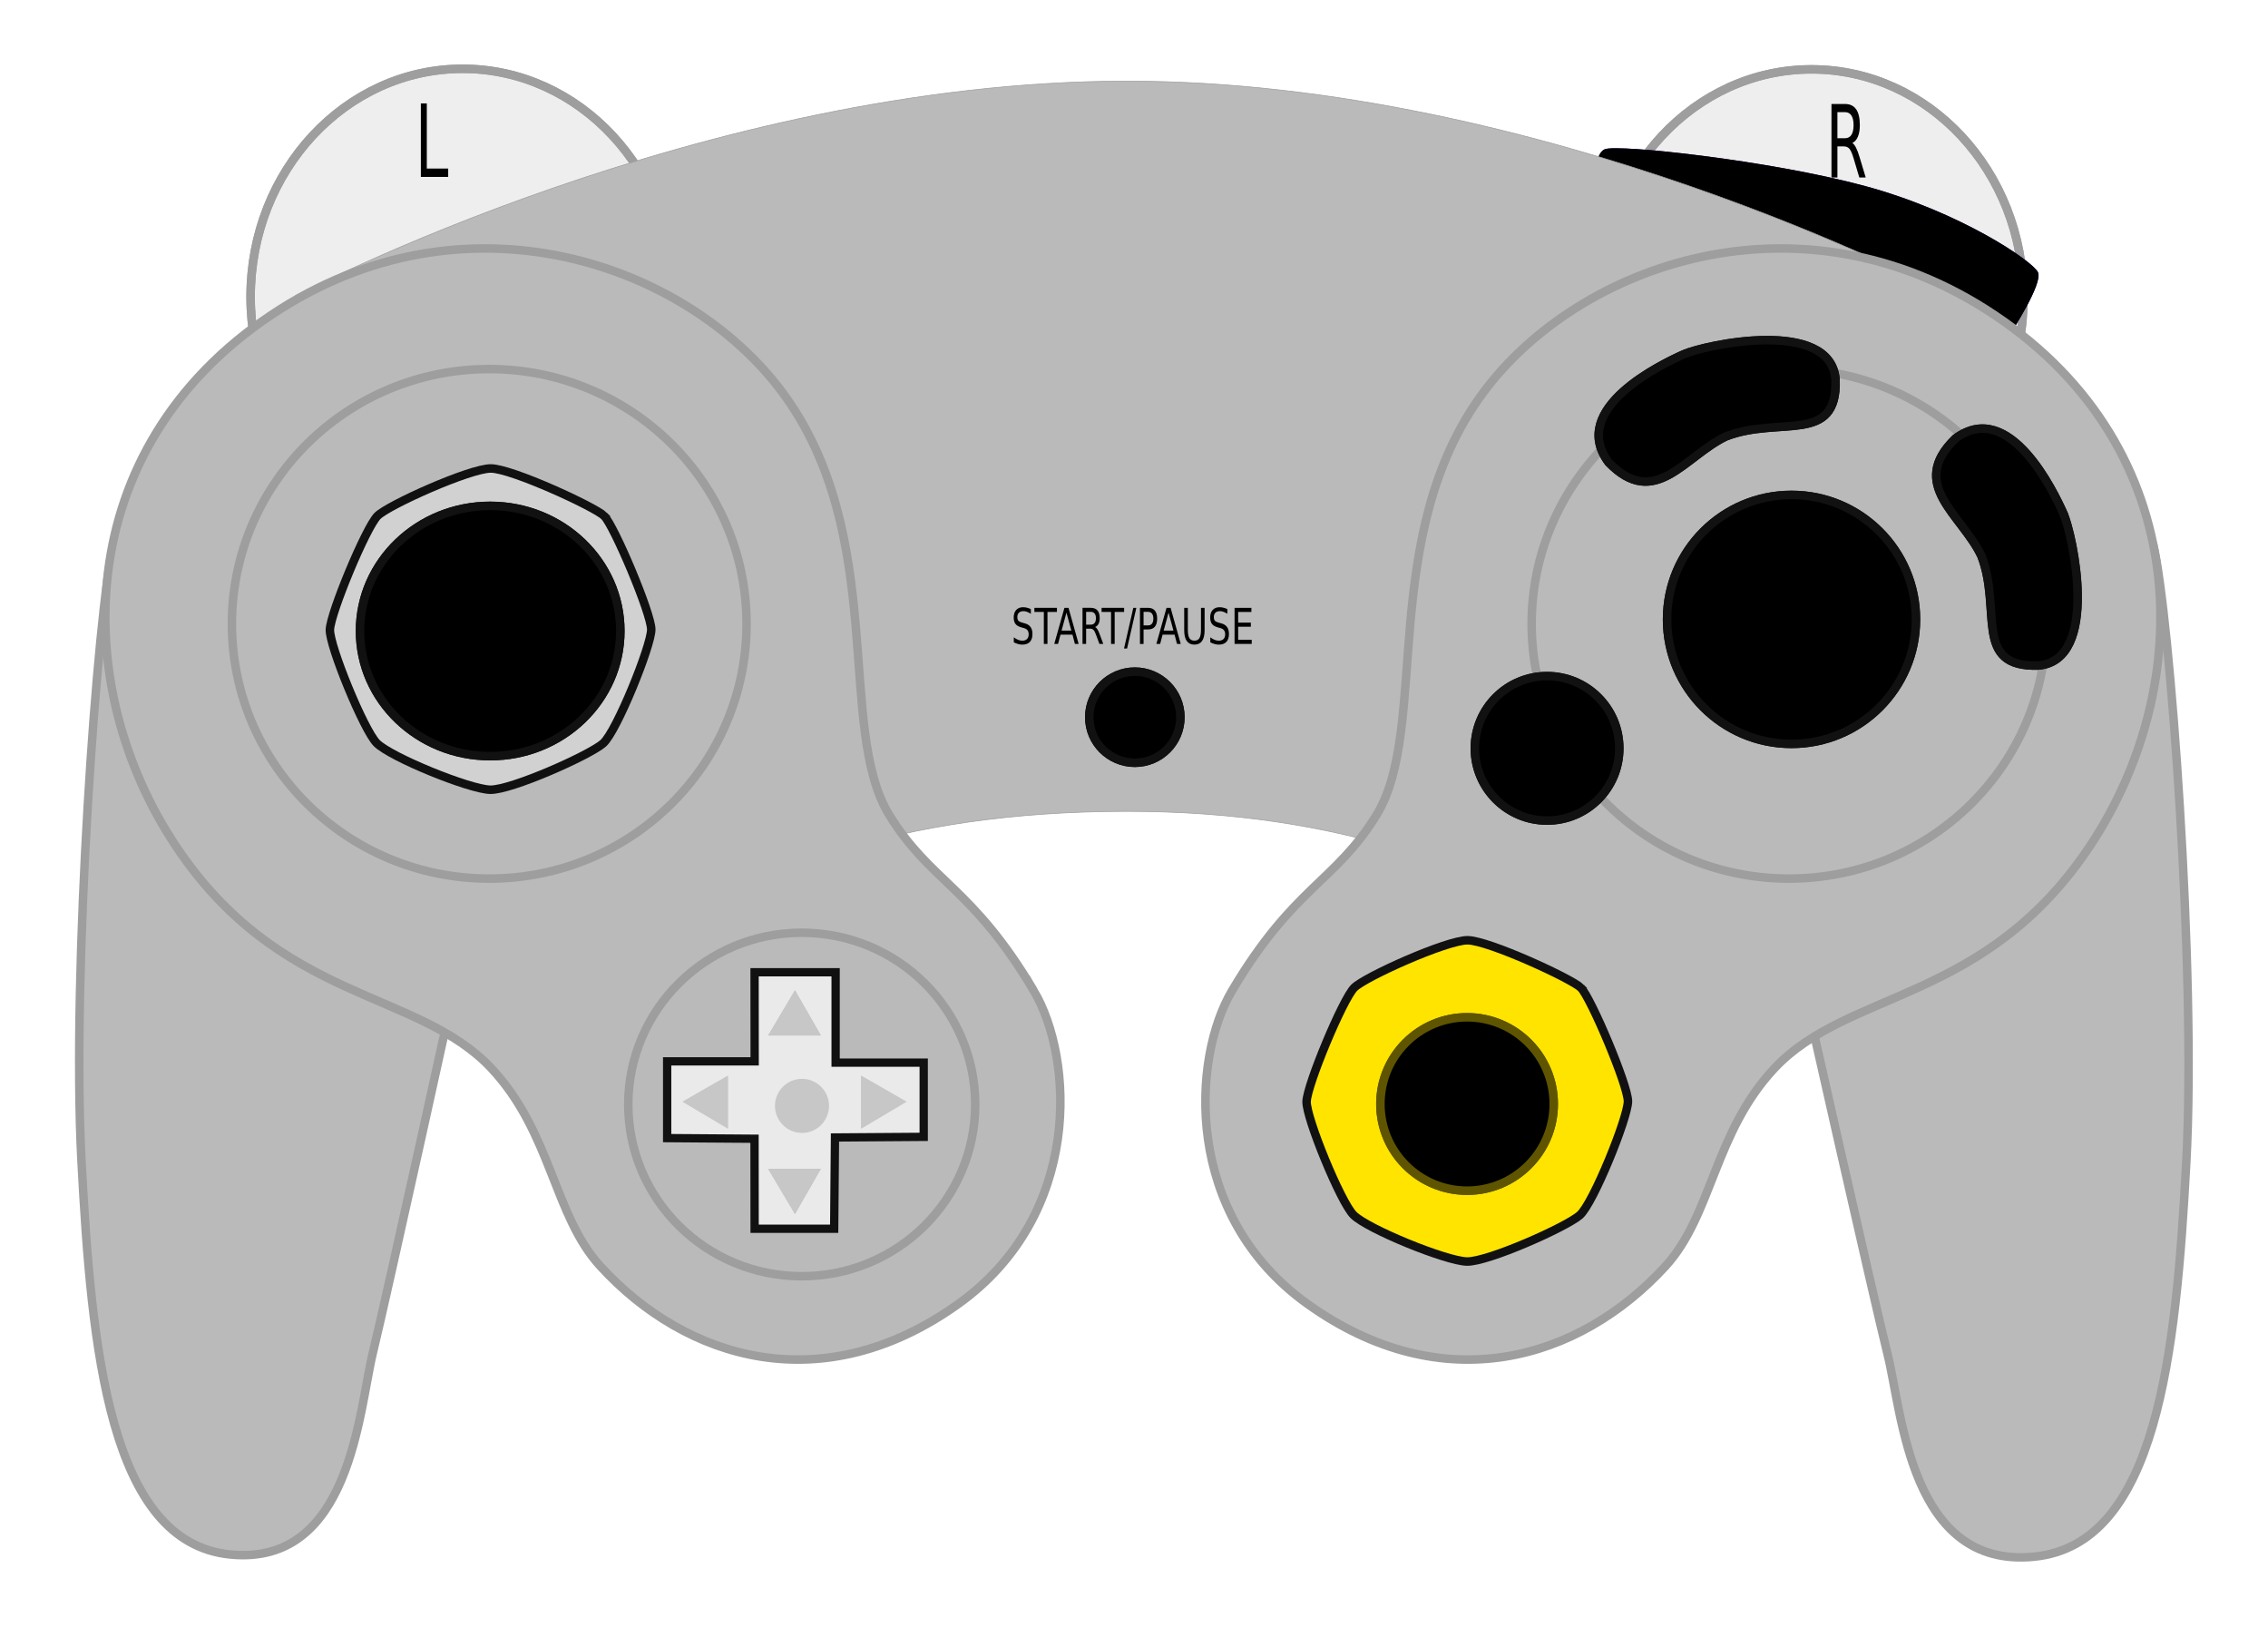 <?xml version="1.0" encoding="UTF-8"?>
<svg xmlns="http://www.w3.org/2000/svg" width="320" height="230.975" version="1.0">
	<g style="fill:#eeeeee;stroke:#9e9e9e;stroke-width:1.2">
		<ellipse cx="65.268" cy="41.864" rx="29.909" ry="32.161"/>
		<ellipse cx="255.594" cy="41.943" rx="29.909" ry="32.161"/>
		<g fill-opacity="0" style="fill:#ff0000">
			<ellipse id="button-l1" cx="65.268" cy="41.864" rx="29.909" ry="32.161"/>
			<ellipse id="button-r1" cx="255.594" cy="41.943" rx="29.909" ry="32.161"/>
		</g>
	</g>
	<g style="font-size:11px;font-family:KhmerUI-Bold" transform="scale(0.773,1.293)">
		<path d="m 76.819,11.282 1.085,0 0,7.106 3.905,0 0,0.913 -4.99,0 0,-8.019 z"/>
		<path d="m 338.096,15.602 q 0.349,0.118 0.677,0.505 0.333,0.387 0.666,1.063 l 1.101,2.191 -1.166,0 -1.026,-2.057 q -0.397,-0.806 -0.773,-1.069 -0.371,-0.263 -1.015,-0.263 l -1.182,0 0,3.389 -1.085,0 0,-8.019 2.449,0 q 1.375,0 2.052,0.575 0.677,0.575 0.677,1.735 0,0.757 -0.354,1.257 -0.349,0.5 -1.021,0.693 z m -2.718,-3.368 0,2.847 1.364,0 q 0.784,0 1.182,-0.36 0.403,-0.365 0.403,-1.069 0,-0.704 -0.403,-1.058 -0.397,-0.36 -1.182,-0.36 l -1.364,0 z"/>
	</g>
	<path style="fill:#490094" d="m 4875.807,533.154 c -9.153,-20.295 -141.297,-109.763 -312.959,-156.143 -171.663,-46.381 -446.049,-75.91 -470.474,-66.579 -24.426,9.331 -20.68,96.067 -20.68,96.067 l 755.056,236.362 c 0,10e-4 58.209,-89.412 49.057,-109.707 z" transform="matrix(0.078,0,0,0.078,-92.762,-3.168)"/>
	<path id="button-r2" class="straight-button" d="m 4875.807,533.154 c -9.153,-20.295 -141.297,-109.763 -312.959,-156.143 -171.663,-46.381 -446.049,-75.91 -470.474,-66.579 -24.426,9.331 -20.68,96.067 -20.68,96.067 l 755.056,236.362 c 0,10e-4 58.209,-89.412 49.057,-109.707 z" transform="matrix(0.078,0,0,0.078,-92.762,-3.168)"/>
	<g style="fill:#bababa;stroke:#9e9e9e;stroke-width:1.2">
		<path d="m 3228,136 c -767.991,0 -1504,388 -1504,388 l 460,1390 c 0,0 194.991,-457.373 1044,-457.373 779.869,0 1036,437.373 1036,437.373 L 4700,516 c 0,0 -719.978,-380 -1472,-380 z" transform="matrix(0.078,0,0,0.078,-92.762,0.832)"/>
		<path d="m 16.03,76.612 c -2.269,9.488 -5.955,60.318 -4.537,87.088 1.418,26.77 3.97,53.879 20.984,55.574 17.014,1.694 18.149,-20.332 20.134,-28.465 1.985,-8.133 12.194,-54.557 12.194,-54.557 0,0 -46.506,-69.128 -48.775,-59.64 z"/>
		<path d="m 303.822,76.925 c -2.324,-9.488 -49.968,59.64 -49.968,59.64 0,0 10.458,46.424 12.492,54.557 2.034,8.133 3.196,30.159 20.626,28.465 17.431,-1.694 20.045,-28.803 21.498,-55.574 1.453,-26.77 -2.324,-77.6 -4.648,-87.088 z"/>
		<path d="M 145.851,139.735 C 137.144,125.063 131.306,124.447 125.47,114.964 117.945,102.736 125.353,75.566 110.42,55.389 96.956,37.198 65.656,26.142 38.303,44.415 9.903,63.387 9.77,96.778 24.82,119.354 c 14.762,22.143 34.07,20.185 44.524,31.355 8.499,9.081 8.767,20.706 15.364,27.906 12.134,13.245 31.375,18.978 50.482,5.33 17.559,-12.542 16.345,-34.633 10.661,-44.211 z"/>
		<path d="m 281.384,44.415 c -27.353,-18.273 -58.653,-7.218 -72.117,10.974 -14.933,20.177 -7.525,47.346 -15.05,59.575 -5.836,9.483 -11.674,10.099 -20.381,24.771 -5.684,9.578 -6.898,31.669 10.661,44.211 19.107,13.648 38.347,7.915 50.482,-5.33 6.597,-7.201 6.865,-18.825 15.364,-27.906 10.454,-11.17 29.762,-9.212 44.524,-31.355 15.05,-22.576 14.917,-55.967 -13.483,-74.939 z"/>
	</g>
	<ellipse style="fill:#bababa;stroke:#9e9e9e;stroke-width:1.2" cx="69.028" cy="87.997" rx="36.306" ry="35.936"/>
	<path style="fill:#d1d1d1;stroke:#111111;stroke-width:1.2" d="m 85.26,72.788 c -1.255,-1.255 -13.07,-6.708 -16.019,-6.708 -2.948,0 -14.429,5.145 -15.977,6.693 -1.623,1.623 -6.641,13.696 -6.718,16.054 -0.075,2.303 4.806,14.19 6.615,16 1.989,1.989 13.049,6.497 15.998,6.571 2.948,0.074 14.051,-4.874 15.941,-6.543 1.917,-1.693 6.788,-13.766 6.788,-16.056 0,-2.285 -5.231,-14.613 -6.629,-16.01 z"/>
	<ellipse id="button-l3-shadow" style="fill:#9e9e9e;stroke:#111111;stroke-width:1.2" cx="69.16" cy="89.009" rx="18.365" ry="17.651"/>
	<ellipse id="button-l3" class="straight-button" style="stroke:#111111;stroke-width:1.2" cx="69.16" cy="89.009" rx="18.365" ry="17.651"/>
<!--
	<g style="fill:#eeeeee;stroke:#9e9e9e;stroke-width:1.2">
		<ellipse cx="69.036072" cy="89.084496" rx="15.632814" ry="14.761612"/>
		<ellipse cx="69.022522" cy="89.496895" rx="9.7160978" ry="9.1746731"/>
		<ellipse cx="69.191055" cy="89.490311" rx="3.3015404" ry="3.117564"/>
	</g>
-->
	<path style="fill:#ffe400;stroke:#111111;stroke-width:1.2" d="m 223.066,139.339 c -1.255,-1.255 -13.07,-6.708 -16.019,-6.708 -2.948,0 -14.429,5.145 -15.977,6.693 -1.623,1.623 -6.641,13.696 -6.718,16.054 -0.075,2.303 4.806,14.19 6.615,16 1.989,1.989 13.049,6.497 15.998,6.571 2.948,0.074 14.052,-4.874 15.941,-6.543 1.917,-1.694 6.788,-13.766 6.788,-16.056 0,-2.285 -5.231,-14.613 -6.629,-16.01 z"/>
	<circle id="button-r3-shadow" style="fill:#ffe400;stroke:#5f5500;stroke-width:1.2;" cx="206.994" cy="155.726" r="12.229"/>
	<circle id="button-r3" class="straight-button" style="stroke:#5f5500;stroke-width:1.2;" cx="206.994" cy="155.726" r="12.229"/>
<!--
	<path d="m 244.0304,130.42061 0,1.14404 q -0.54786,-0.51025 -1.1709,-0.76269 -0.61768,-0.25245 -1.31592,-0.25245 -1.375,0 -2.10547,0.84327 -0.73047,0.83789 -0.73047,2.42773 0,1.58447 0.73047,2.42774 0.73047,0.83789 2.10547,0.83789 0.69824,0 1.31592,-0.25245 0.62304,-0.25244 1.1709,-0.76269 l 0,1.1333 q -0.56934,0.38672 -1.2085,0.58008 -0.63379,0.19336 -1.34277,0.19336 -1.8208,0 -2.86817,-1.11182 -1.04736,-1.11719 -1.04736,-3.04541 0,-1.93359 1.04736,-3.04541 1.04737,-1.11719 2.86817,-1.11719 0.71972,0 1.35351,0.19336 0.63916,0.18799 1.19776,0.56934 z"/>
-->
	<ellipse style="fill:#bababa;stroke:#9e9e9e;stroke-width:1.2" cx="113.121" cy="155.795" rx="24.476" ry="24.227"/>
	<polygon points="2396.055,2047.527 2554.116,2048.664 2554.279,2211.444 2698.174,2211.444 2699.645,2046.391 2860.153,2045.253 2860.153,1910.992 2700.822,1910.992 2700.822,1747.592 2554.194,1747.592 2554.356,1908.718 2396.055,1908.718 " style="fill:#eaeaea;stroke:#111111;stroke-width:15" transform="matrix(0.078,0,0,0.078,-92.762,0.832)"/>
	<g style="fill:#c7c7c7">
		<polygon points="2578.651,1862 2674.235,1862 2627.297,1780.071 " transform="matrix(0.078,0,0,0.078,-92.762,0.832)"/>
		<polygon points="2627.297,2184.928 2674.235,2103 2578.651,2103 " transform="matrix(0.078,0,0,0.078,-92.762,0.832)"/>
		<polygon points="2505.953,2030.302 2505.953,1934.718 2424.024,1981.656 " transform="matrix(0.078,0,0,0.078,-92.762,0.832)"/>
		<polygon points="2746.953,2030.302 2828.881,1981.656 2746.953,1934.718 " transform="matrix(0.078,0,0,0.078,-92.762,0.832)"/>
		<g class="straight-button">
			<polygon id="button-du" points="2578.651,1862 2674.235,1862 2627.297,1780.071 " transform="matrix(0.078,0,0,0.078,-92.762,0.832)"/>
			<polygon id="button-dd" points="2627.297,2184.928 2674.235,2103 2578.651,2103 " transform="matrix(0.078,0,0,0.078,-92.762,0.832)"/>
			<polygon id="button-dl" points="2505.953,2030.302 2505.953,1934.718 2424.024,1981.656 " transform="matrix(0.078,0,0,0.078,-92.762,0.832)"/>
			<polygon id="button-dr" points="2746.953,2030.302 2828.881,1981.656 2746.953,1934.718 " transform="matrix(0.078,0,0,0.078,-92.762,0.832)"/>
		</g>
		<circle cx="113.156" cy="155.994" r="3.813"/>
	</g>
	<circle style="fill:#eaeaea;stroke:#111111;stroke-width:1.2" cx="160.118" cy="101.168" r="6.428"/>
	<circle id="button-st" class="straight-button" style="stroke:#111111;stroke-width:1.2" cx="160.118" cy="101.168" r="6.428"/>
	<g transform="scale(0.859,1.164)">
		<path d="m 169.321,73.804 0,0.577 q -0.337,-0.161 -0.636,-0.24 -0.299,-0.079 -0.577,-0.079 -0.483,0 -0.747,0.188 -0.261,0.188 -0.261,0.533 0,0.29 0.173,0.439 0.176,0.146 0.662,0.237 l 0.357,0.073 q 0.662,0.126 0.976,0.445 0.316,0.316 0.316,0.85 0,0.636 -0.428,0.964 -0.425,0.328 -1.248,0.328 -0.311,0 -0.662,-0.07 -0.349,-0.07 -0.724,-0.208 l 0,-0.609 q 0.36,0.202 0.706,0.305 0.346,0.103 0.68,0.103 0.507,0 0.782,-0.199 0.275,-0.199 0.275,-0.568 0,-0.322 -0.199,-0.504 -0.196,-0.182 -0.647,-0.272 l -0.36,-0.07 q -0.662,-0.132 -0.958,-0.413 -0.296,-0.281 -0.296,-0.782 0,-0.58 0.407,-0.914 0.41,-0.334 1.128,-0.334 0.308,0 0.627,0.056 0.319,0.056 0.653,0.167 z"/>
		<path d="m 169.902,73.66 3.7,0 0,0.498 -1.553,0 0,3.876 -0.595,0 0,-3.876 -1.553,0 0,-0.498 z"/>
		<path d="m 175.169,74.243 -0.803,2.177 1.608,0 -0.806,-2.177 z m -0.334,-0.583 0.671,0 1.667,4.374 -0.615,0 -0.398,-1.122 -1.972,0 -0.398,1.122 -0.624,0 1.67,-4.374 z"/>
		<path d="m 179.883,75.983 q 0.19,0.064 0.369,0.275 0.182,0.211 0.363,0.58 l 0.601,1.195 -0.636,0 -0.56,-1.122 q -0.217,-0.439 -0.422,-0.583 -0.202,-0.144 -0.554,-0.144 l -0.645,0 0,1.849 -0.592,0 0,-4.374 1.336,0 q 0.75,0 1.119,0.313 0.369,0.313 0.369,0.946 0,0.413 -0.193,0.686 -0.19,0.272 -0.557,0.378 z m -1.482,-1.837 0,1.553 0.744,0 q 0.428,0 0.645,-0.196 0.22,-0.199 0.22,-0.583 0,-0.384 -0.22,-0.577 -0.217,-0.196 -0.645,-0.196 l -0.744,0 z"/>
		<path d="m 180.941,73.66 3.7,0 0,0.498 -1.553,0 0,3.876 -0.595,0 0,-3.876 -1.553,0 0,-0.498 z"/>
		<path d="m 186.15,73.66 0.498,0 -1.523,4.931 -0.498,0 1.523,-4.931 z"/>
		<path d="m 187.834,74.146 0,1.644 0.744,0 q 0.413,0 0.639,-0.214 0.226,-0.214 0.226,-0.609 0,-0.393 -0.226,-0.606 -0.226,-0.214 -0.639,-0.214 l -0.744,0 z m -0.592,-0.486 1.336,0 q 0.735,0 1.11,0.334 0.378,0.331 0.378,0.973 0,0.647 -0.378,0.979 -0.375,0.331 -1.11,0.331 l -0.744,0 0,1.758 -0.592,0 0,-4.374 z"/>
		<path d="m 191.939,74.243 -0.803,2.177 1.608,0 -0.806,-2.177 z m -0.334,-0.583 0.671,0 1.667,4.374 -0.615,0 -0.398,-1.122 -1.972,0 -0.398,1.122 -0.624,0 1.67,-4.374 z"/>
		<path d="m 194.511,73.66 0.595,0 0,2.657 q 0,0.703 0.255,1.014 0.255,0.308 0.826,0.308 0.568,0 0.823,-0.308 0.255,-0.311 0.255,-1.014 l 0,-2.657 0.595,0 0,2.73 q 0,0.855 -0.425,1.292 -0.422,0.437 -1.248,0.437 -0.829,0 -1.254,-0.437 -0.422,-0.437 -0.422,-1.292 l 0,-2.73 z"/>
		<path d="m 201.595,73.804 0,0.577 q -0.337,-0.161 -0.636,-0.24 -0.299,-0.079 -0.577,-0.079 -0.483,0 -0.747,0.188 -0.261,0.188 -0.261,0.533 0,0.29 0.173,0.439 0.176,0.146 0.662,0.237 l 0.357,0.073 q 0.662,0.126 0.976,0.445 0.316,0.316 0.316,0.85 0,0.636 -0.428,0.964 -0.425,0.328 -1.248,0.328 -0.311,0 -0.662,-0.07 -0.349,-0.07 -0.724,-0.208 l 0,-0.609 q 0.36,0.202 0.706,0.305 0.346,0.103 0.68,0.103 0.507,0 0.782,-0.199 0.275,-0.199 0.275,-0.568 0,-0.322 -0.199,-0.504 -0.196,-0.182 -0.647,-0.272 l -0.36,-0.07 q -0.662,-0.132 -0.958,-0.413 -0.296,-0.281 -0.296,-0.782 0,-0.58 0.407,-0.914 0.41,-0.334 1.128,-0.334 0.308,0 0.627,0.056 0.319,0.056 0.653,0.167 z"/>
		<path d="m 202.781,73.66 2.766,0 0,0.498 -2.174,0 0,1.295 2.083,0 0,0.498 -2.083,0 0,1.585 2.227,0 0,0.498 -2.818,0 0,-4.374 z"/>
	</g>
	<ellipse style="fill:#bababa;stroke:#9e9e9e;stroke-width:1.2" cx="252.414" cy="87.997" rx="36.306" ry="35.936"/>
	<circle style="fill:#00bc8e;stroke:#111111;stroke-width:1.2" cx="252.772" cy="87.372" r="17.559"/>
	<circle id="button-sq" class="straight-button" style="stroke:#111111;stroke-width:1.2" cx="252.772" cy="87.372" r="17.559"/>
	<path d="m 294.208,70.448 -2.007,5.442 4.021,0 -2.014,-5.442 z m -0.835,-1.458 1.677,0 4.167,10.935 -1.538,0 -0.996,-2.805 -4.929,0 -0.996,2.805 -1.56,0 4.175,-10.935 z" transform="scale(0.859,1.164)"/>
	<circle style="fill:#ff0000;stroke:#111111;stroke-width:1.2" cx="218.281" cy="105.558" r="10.19"/>
	<circle id="button-cr" class="reverse-button" style="stroke:#111111;stroke-width:1.2" cx="218.281" cy="105.558" r="10.19"/>
	<path d="m 281.125,82.03 0,2.671 1.582,0 q 0.796,0 1.177,-0.327 0.386,-0.332 0.386,-1.011 0,-0.684 -0.386,-1.006 -0.381,-0.327 -1.177,-0.327 l -1.582,0 z m 0,-2.998 0,2.197 1.46,0 q 0.723,0 1.074,-0.269 0.356,-0.273 0.356,-0.83 0,-0.552 -0.356,-0.825 -0.352,-0.273 -1.074,-0.273 l -1.46,0 z m -0.986,-0.811 2.52,0 q 1.128,0 1.738,0.469 0.61,0.469 0.61,1.333 0,0.669 -0.312,1.064 -0.312,0.396 -0.918,0.493 0.728,0.156 1.128,0.654 0.405,0.493 0.405,1.235 0,0.977 -0.664,1.509 -0.664,0.532 -1.89,0.532 l -2.617,0 0,-7.29 z" transform="scale(0.773,1.293)"/>
	<path style="fill:#eaeaea;stroke:#111111;stroke-width:1.2" d="m 258.988,53.562 c -0.697,-8.81 -18.55,-4.884 -21.471,-3.565 -2.921,1.319 -16.232,7.596 -10.556,15.22 6.522,6.743 10.711,-0.876 16.551,-3.656 7.601,-2.944 15.746,1.237 15.477,-7.998 z"/>
	<path id="button-tr" class="straight-button" style="stroke:#111111;stroke-width:1.2" d="m 258.988,53.562 c -0.697,-8.81 -18.55,-4.884 -21.471,-3.565 -2.921,1.319 -16.232,7.596 -10.556,15.22 6.522,6.743 10.711,-0.876 16.551,-3.656 7.601,-2.944 15.746,1.237 15.477,-7.998 z"/>
	<path d="m 309.933,39.384 1.166,0 2.224,3.298 2.208,-3.298 1.166,0 -2.836,4.2 0,3.819 -1.09,0 0,-3.819 -2.836,-4.2 z" transform="scale(0.773,1.293)"/>
	<path style="fill:#eaeaea;stroke:#111111;stroke-width:1.2" d="m 291.124,72.408 c -1.319,-2.921 -7.596,-16.232 -15.22,-10.556 -6.743,6.522 0.876,10.711 3.656,16.551 2.944,7.601 -1.237,15.746 7.998,15.477 8.81,-0.697 4.884,-18.55 3.565,-21.471 z"/>
	<path id="button-ci" class="straight-button" style="stroke:#111111;stroke-width:1.2" d="m 291.124,72.408 c -1.319,-2.921 -7.596,-16.232 -15.22,-10.556 -6.743,6.522 0.876,10.711 3.656,16.551 2.944,7.601 -1.237,15.746 7.998,15.477 8.81,-0.697 4.884,-18.55 3.565,-21.471 z"/>
	<path d="m 365.619,55.206 1.166,0 1.993,2.981 2.003,-2.981 1.166,0 -2.578,3.851 2.75,4.168 -1.166,0 -2.256,-3.411 -2.272,3.411 -1.171,0 2.863,-4.281 -2.498,-3.738 z" transform="scale(0.773,1.293)"/>
</svg>
